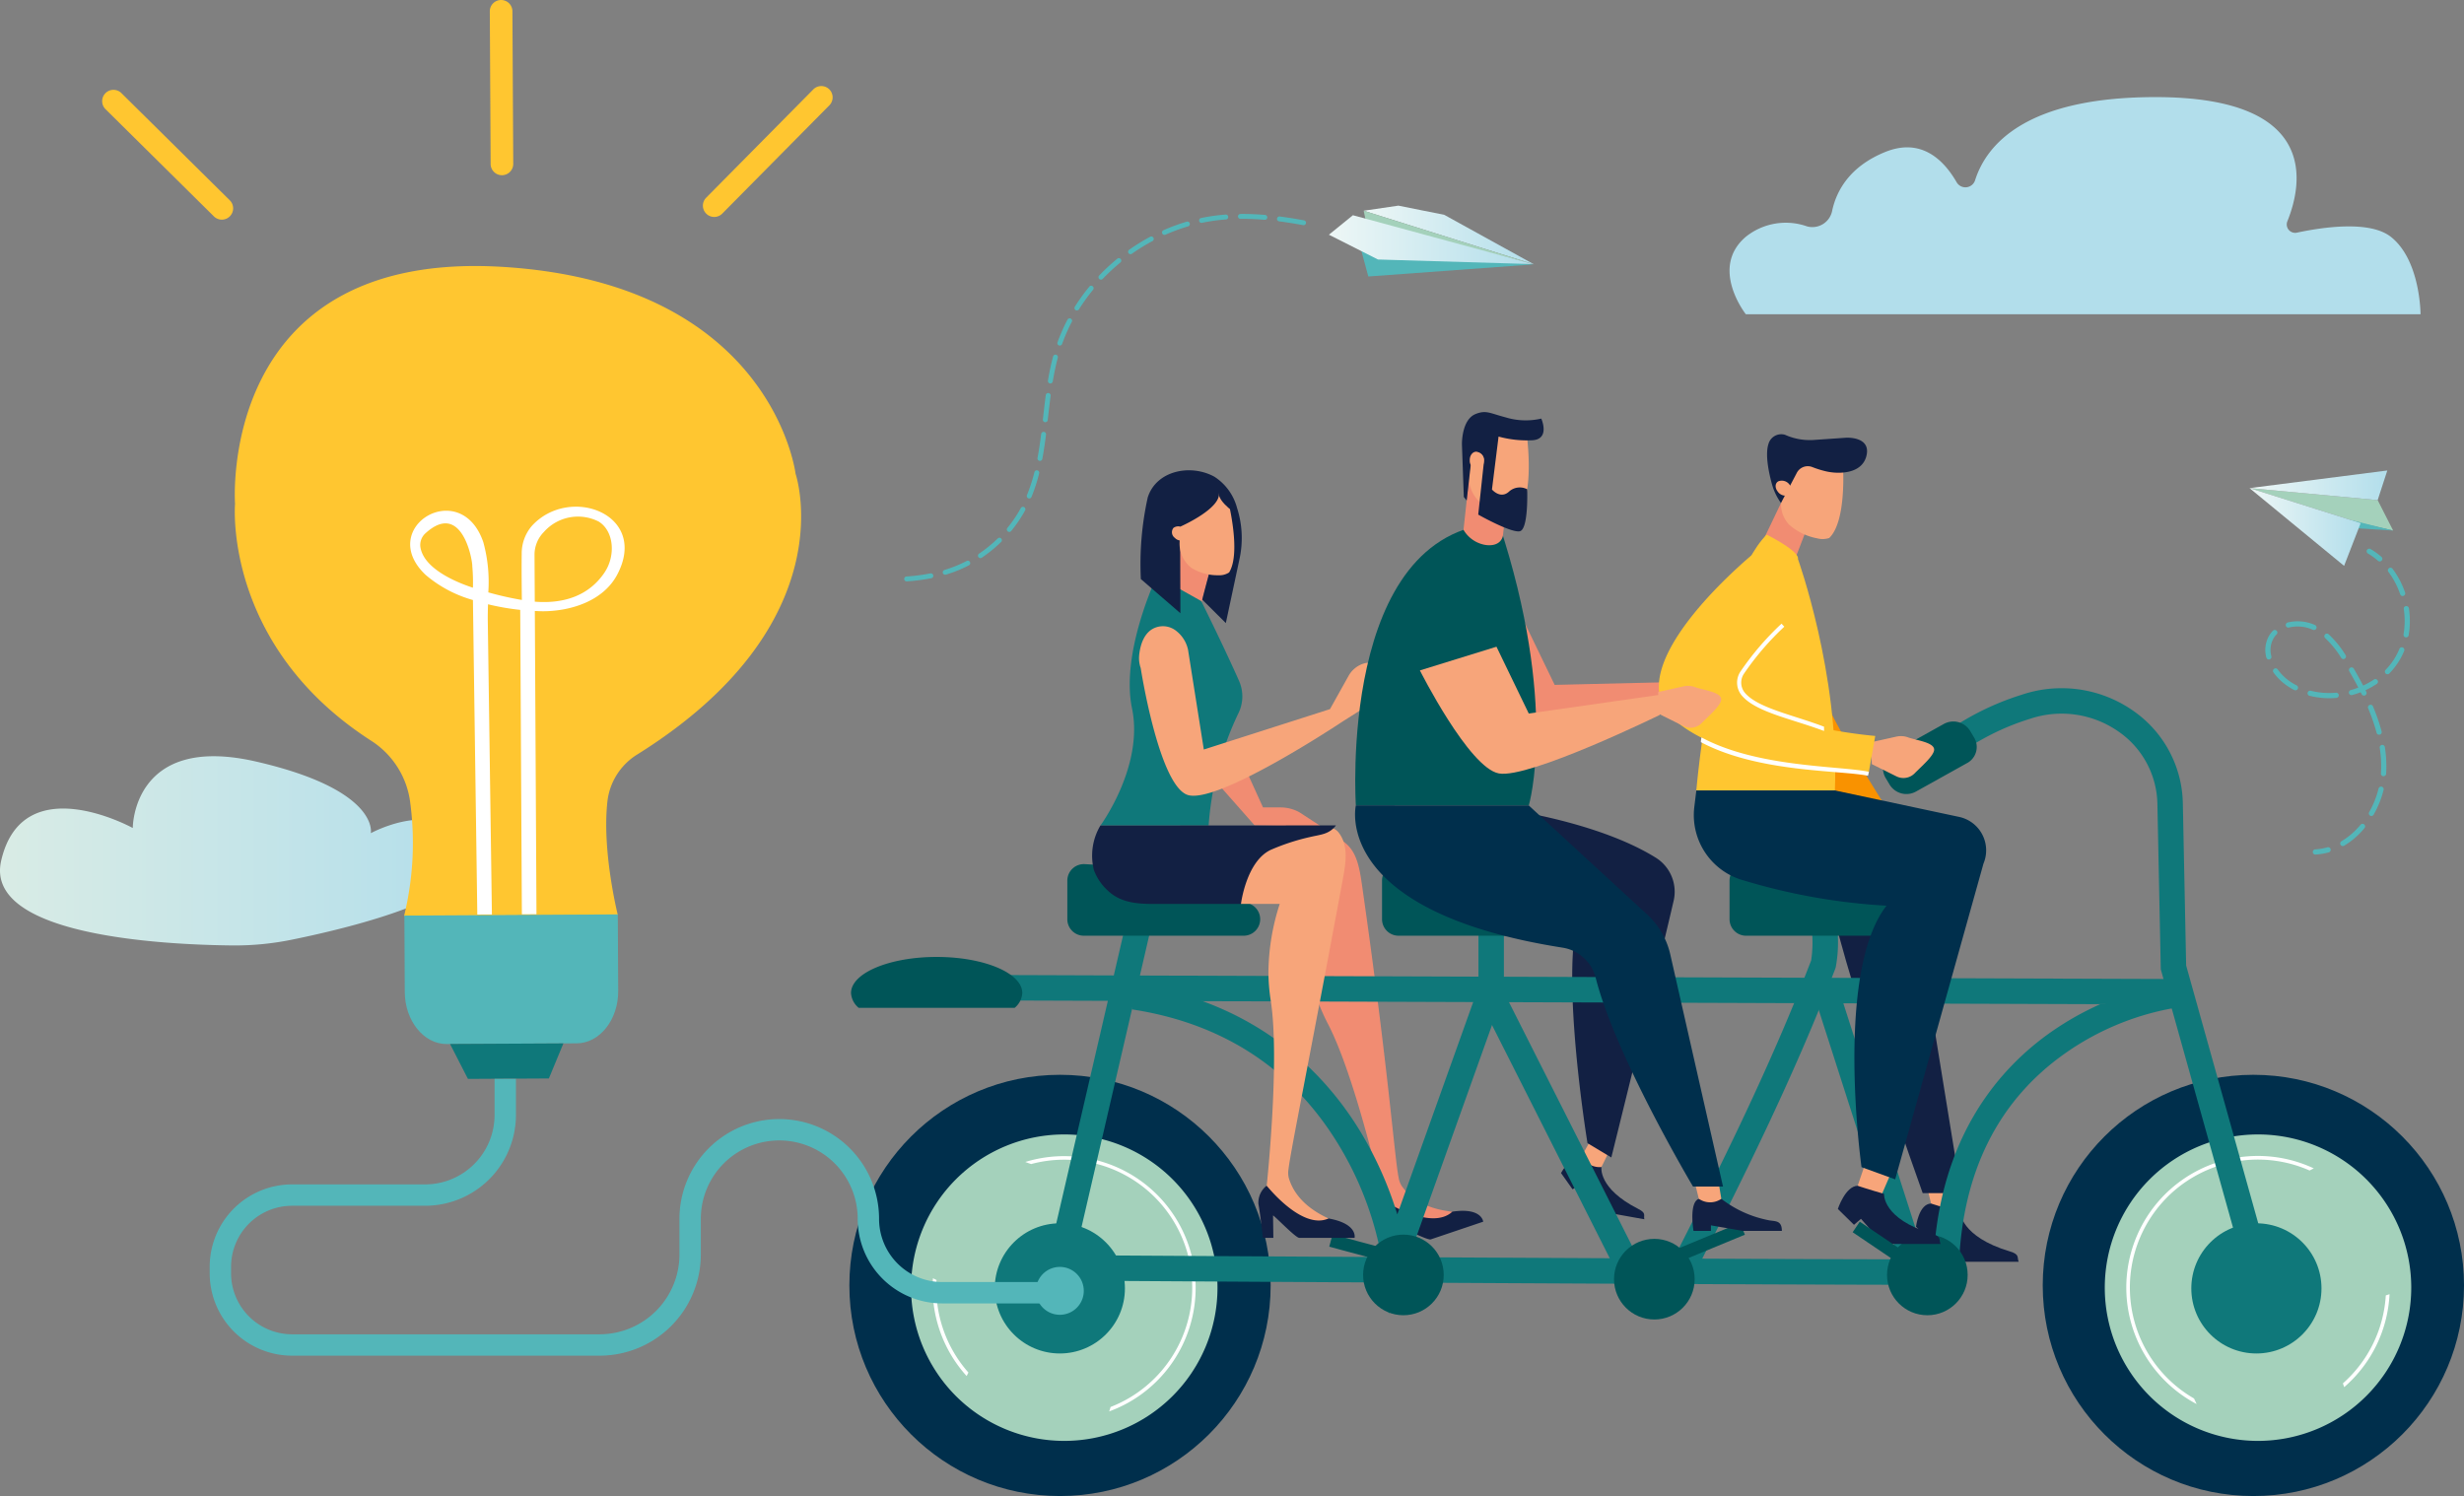 <svg xmlns="http://www.w3.org/2000/svg" xmlns:xlink="http://www.w3.org/1999/xlink" width="345.87" height="210.017" viewBox="0 0 345.87 210.017">
  <rect x="0" y="0" width="345.87" height="210.017" fill="#808080" stroke="none"/>
  <defs>
    <linearGradient id="linear-gradient" y1="0.5" x2="1" y2="0.5" gradientUnits="objectBoundingBox">
      <stop offset="0" stop-color="#daece5"/>
      <stop offset="1" stop-color="#b2deeb"/>
    </linearGradient>
    <linearGradient id="linear-gradient-2" y1="0.5" x2="1" y2="0.5" gradientUnits="objectBoundingBox">
      <stop offset="0" stop-color="#eef7f6"/>
      <stop offset="1" stop-color="#b2deeb"/>
    </linearGradient>
    <linearGradient id="linear-gradient-6" x1="-1.423" y1="0.5" x2="-0.423" y2="0.5" xlink:href="#linear-gradient"/>
  </defs>
  <g id="Grupo_9566" data-name="Grupo 9566" transform="translate(-41.392 -36.12)">
    <path id="Trazado_13144" data-name="Trazado 13144" d="M41.557,229.008c-2.4,10.447,22.233,11.79,32.385,11.9a39.887,39.887,0,0,0,8.374-.8c8.585-1.742,27.377-6.314,24.741-12.531-3.4-8.02-13.615-2.428-13.615-2.428s1.282-6.055-16.1-10.054-17.312,9.327-17.312,9.327S44.576,215.884,41.557,229.008Z" transform="translate(0 -72.065)" fill="url(#linear-gradient)"/>
    <g id="Grupo_9524" data-name="Grupo 9524" transform="translate(357.157 102.168)">
      <g id="Grupo_9518" data-name="Grupo 9518">
        <path id="Trazado_13145" data-name="Trazado 13145" d="M589.474,152.84l2.171,4.27-4.559-1.04-15.6-4.915Z" transform="translate(-571.488 -148.68)" fill="#a4d1bb"/>
        <path id="Trazado_13146" data-name="Trazado 13146" d="M600.069,160.17l-7.745-.481,1.9-.965Z" transform="translate(-579.912 -151.74)" fill="#53b6b9"/>
        <path id="Trazado_13147" data-name="Trazado 13147" d="M589.474,151.16l1.355-4.16-19.341,2.475Z" transform="translate(-571.488 -147)" fill="url(#linear-gradient-2)"/>
        <path id="Trazado_13148" data-name="Trazado 13148" d="M571.488,151.154l15.6,4.915-2.325,6Z" transform="translate(-571.488 -148.68)" fill="url(#linear-gradient-2)"/>
      </g>
      <g id="Grupo_9523" data-name="Grupo 9523" transform="translate(2.219 10.971)">
        <g id="Grupo_9519" data-name="Grupo 9519" transform="translate(14.22)">
          <path id="Trazado_13149" data-name="Trazado 13149" d="M601.093,167.174a.35.35,0,0,0,.11-.086.364.364,0,0,0-.036-.513,10.231,10.231,0,0,0-1.533-1.1.364.364,0,0,0-.369.628,9.473,9.473,0,0,1,1.424,1.026A.364.364,0,0,0,601.093,167.174Z" transform="translate(-599.085 -165.419)" fill="#53b6b9"/>
        </g>
        <g id="Grupo_9521" data-name="Grupo 9521" transform="translate(0 2.681)">
          <g id="Grupo_9520" data-name="Grupo 9520">
            <path id="Trazado_13150" data-name="Trazado 13150" d="M585.772,208.812a.364.364,0,0,1,.129-.5A10.265,10.265,0,0,0,588.573,206a.364.364,0,0,1,.562.465,10.956,10.956,0,0,1-2.863,2.479l-.021.011A.364.364,0,0,1,585.772,208.812Zm4.152-4.085a.363.363,0,0,1-.136-.5,13.043,13.043,0,0,0,1.321-3.317.365.365,0,0,1,.708.175,13.746,13.746,0,0,1-1.4,3.5.364.364,0,0,1-.5.136Zm1.855-5.54a.365.365,0,0,1-.338-.39l.01-.164a16.763,16.763,0,0,0-.179-3.425.364.364,0,0,1,.72-.11,17.578,17.578,0,0,1,.186,3.573l-.011.176a.365.365,0,0,1-.39.338Zm-.506-5.839a.364.364,0,0,1-.445-.259,26.531,26.531,0,0,0-1.183-3.43.368.368,0,0,1,.2-.477.364.364,0,0,1,.477.2,27.249,27.249,0,0,1,1.215,3.525.365.365,0,0,1-.187.418A.385.385,0,0,1,591.273,193.347Zm-2.048-5.512a.365.365,0,0,1-.488-.166c-.045-.092-.091-.184-.136-.275a12.263,12.263,0,0,1-1.178.393.364.364,0,1,1-.195-.7q.528-.147,1.039-.343c-.379-.725-.8-1.478-1.266-2.289a.364.364,0,1,1,.63-.366c.488.84.92,1.62,1.31,2.371a11.124,11.124,0,0,0,1.517-.846.364.364,0,1,1,.405.606,11.875,11.875,0,0,1-1.591.89c.041.08.08.16.119.239a.365.365,0,0,1-.162.485Zm2.878-3.066a.364.364,0,0,1-.007-.515,9.15,9.15,0,0,0,1.933-2.941.364.364,0,0,1,.674.277,9.885,9.885,0,0,1-2.086,3.172.354.354,0,0,1-.1.071A.366.366,0,0,1,592.1,184.769Zm-6.917,3.421a11.392,11.392,0,0,1-3.773-.295.364.364,0,0,1,.179-.706,10.647,10.647,0,0,0,3.532.275.365.365,0,0,1,.2.688A.36.36,0,0,1,585.186,188.19Zm9.726-8.5a.365.365,0,0,1-.3-.422,11.046,11.046,0,0,0,.033-3.548.364.364,0,1,1,.72-.108,11.765,11.765,0,0,1-.036,3.782.364.364,0,0,1-.422.3Zm-15.638,7.4a9.529,9.529,0,0,1-.856-.5,7.793,7.793,0,0,1-2.059-1.968.364.364,0,1,1,.591-.425,7.064,7.064,0,0,0,1.865,1.782,8.886,8.886,0,0,0,.79.457.364.364,0,1,1-.332.649Zm6.592-4.513a13.528,13.528,0,0,0-2.251-2.776.364.364,0,1,1,.488-.541,14.205,14.205,0,0,1,2.375,2.923.364.364,0,0,1-.109.5l-.032.018A.364.364,0,0,1,585.866,182.578Zm8.739-8.707a.365.365,0,0,1-.463-.227,11.652,11.652,0,0,0-.633-1.5,11.159,11.159,0,0,0-1.024-1.645.364.364,0,0,1,.582-.438,11.862,11.862,0,0,1,1.092,1.752,12.408,12.408,0,0,1,.673,1.59.365.365,0,0,1-.179.443A.5.5,0,0,1,594.605,173.872Zm-18.811,8.919a.364.364,0,0,1-.441-.266,4.043,4.043,0,0,1,.3-2.905,3.674,3.674,0,0,1,.622-.856.364.364,0,0,1,.522.508,2.972,2.972,0,0,0-.5.687,3.29,3.29,0,0,0-.237,2.39.364.364,0,0,1-.188.413A.358.358,0,0,1,575.794,182.791Zm6.091-4.161a5.213,5.213,0,0,0-3.355-.316.364.364,0,1,1-.179-.706,5.885,5.885,0,0,1,3.84.361.364.364,0,0,1-.306.662Z" transform="translate(-575.213 -169.92)" fill="#53b6b9"/>
          </g>
        </g>
        <g id="Grupo_9522" data-name="Grupo 9522" transform="translate(6.66 41.915)">
          <path id="Trazado_13151" data-name="Trazado 13151" d="M588.716,236.473a.365.365,0,0,0-.266-.675,7.793,7.793,0,0,1-1.713.289.364.364,0,1,0,.04.727,8.527,8.527,0,0,0,1.873-.314A.416.416,0,0,0,588.716,236.473Z" transform="translate(-586.393 -235.784)" fill="#53b6b9"/>
        </g>
      </g>
    </g>
    <g id="Grupo_9527" data-name="Grupo 9527" transform="translate(168.324 64.988)">
      <g id="Grupo_9525" data-name="Grupo 9525" transform="translate(59.606)">
        <path id="Trazado_13152" data-name="Trazado 13152" d="M386.658,92.831l-12.611-6.96-6.438-1.288-4.865.715Z" transform="translate(-357.86 -84.583)" fill="url(#linear-gradient-2)"/>
        <path id="Trazado_13153" data-name="Trazado 13153" d="M386.658,93.317l-23.615-6.071-.3-1.462" transform="translate(-357.86 -85.069)" fill="#a4d1bb"/>
        <path id="Trazado_13154" data-name="Trazado 13154" d="M362.115,95.041l.03.049.991,3.666,23.208-1.7Z" transform="translate(-357.605 -88.811)" fill="#53b6b9"/>
        <path id="Trazado_13155" data-name="Trazado 13155" d="M354.544,89.578l3.369-2.735,25.276,6.863-21.758-.647Z" transform="translate(-354.544 -85.497)" fill="url(#linear-gradient-2)"/>
      </g>
      <g id="Grupo_9526" data-name="Grupo 9526" transform="translate(0 1.167)">
        <path id="Trazado_13156" data-name="Trazado 13156" d="M264.63,169.284a17.673,17.673,0,0,0,2.272-.986.343.343,0,0,1,.316.609,18.355,18.355,0,0,1-2.36,1.024q-.435.154-.876.285a.342.342,0,0,1-.3-.052.338.338,0,0,1-.124-.177.342.342,0,0,1,.229-.427Q264.211,169.431,264.63,169.284Z" transform="translate(-258.144 -119.582)" fill="#53b6b9"/>
        <path id="Trazado_13157" data-name="Trazado 13157" d="M342.7,87.14c1.071.137,2.186.313,3.407.539a.343.343,0,0,1-.125.675c-1.209-.223-2.312-.4-3.37-.533a.35.35,0,0,1-.161-.065.343.343,0,0,1,.248-.616Z" transform="translate(-289.993 -86.782)" fill="#53b6b9"/>
        <path id="Trazado_13158" data-name="Trazado 13158" d="M333.26,87.161a.343.343,0,0,1,.2-.618c1.1-.01,2.265.036,3.459.136a.343.343,0,0,1-.058.684c-1.173-.1-2.315-.143-3.4-.134A.336.336,0,0,1,333.26,87.161Z" transform="translate(-286.277 -86.542)" fill="#53b6b9"/>
        <path id="Trazado_13159" data-name="Trazado 13159" d="M274.609,162.969a.343.343,0,1,1,.478.491,19.116,19.116,0,0,1-2.707,2.2.342.342,0,0,1-.395-.009.333.333,0,0,1-.081-.085.343.343,0,0,1,.094-.476A18.5,18.5,0,0,0,274.609,162.969Z" transform="translate(-261.502 -117.403)" fill="#53b6b9"/>
        <path id="Trazado_13160" data-name="Trazado 13160" d="M278.773,159.009a.343.343,0,0,1-.048-.482q.291-.356.565-.724a17.687,17.687,0,0,0,1.318-2.061.343.343,0,0,1,.465-.137.346.346,0,0,1,.138.465,18.474,18.474,0,0,1-1.369,2.141q-.283.382-.586.751a.343.343,0,0,1-.469.058Z" transform="translate(-264.252 -114.449)" fill="#53b6b9"/>
        <path id="Trazado_13161" data-name="Trazado 13161" d="M283.562,150.891a.337.337,0,0,1-.073-.041.343.343,0,0,1-.113-.406,23.4,23.4,0,0,0,1.044-3.211.343.343,0,1,1,.665.167,23.922,23.922,0,0,1-1.075,3.305A.343.343,0,0,1,283.562,150.891Z" transform="translate(-266.153 -110.975)" fill="#53b6b9"/>
        <path id="Trazado_13162" data-name="Trazado 13162" d="M297.2,104.02q-.429.524-.831,1.066c-.4.546-.79,1.112-1.148,1.681a.343.343,0,0,1-.473.108l-.023-.015a.343.343,0,0,1-.085-.457c.366-.584.762-1.165,1.177-1.724q.412-.557.852-1.093a.327.327,0,0,1,.483-.048A.343.343,0,0,1,297.2,104.02Z" transform="translate(-270.699 -93.379)" fill="#53b6b9"/>
        <path id="Trazado_13163" data-name="Trazado 13163" d="M292.583,111.634a25.17,25.17,0,0,0-1.36,3.1.342.342,0,0,1-.439.207.326.326,0,0,1-.088-.047.342.342,0,0,1-.119-.391,25.6,25.6,0,0,1,1.4-3.182.343.343,0,1,1,.608.318Z" transform="translate(-269.067 -96.484)" fill="#53b6b9"/>
        <path id="Trazado_13164" data-name="Trazado 13164" d="M303.323,97.572a27.925,27.925,0,0,0-2.484,2.3.344.344,0,0,1-.452.039l-.033-.028a.343.343,0,0,1-.011-.485,28.67,28.67,0,0,1,2.544-2.361.343.343,0,0,1,.436.53Z" transform="translate(-272.985 -90.755)" fill="#53b6b9"/>
        <path id="Trazado_13165" data-name="Trazado 13165" d="M315.7,90.181a.343.343,0,0,1-.278-.628,27.255,27.255,0,0,1,3.259-1.2.343.343,0,0,1,.2.658A26.439,26.439,0,0,0,315.7,90.181Z" transform="translate(-279.039 -87.269)" fill="#53b6b9"/>
        <path id="Trazado_13166" data-name="Trazado 13166" d="M287.443,132.84a.339.339,0,0,1-.166-.066.343.343,0,0,1-.136-.315l.049-.432c.113-.994.227-1.99.359-2.981a.343.343,0,1,1,.68.09c-.131.988-.244,1.979-.357,2.969l-.049.431A.343.343,0,0,1,287.443,132.84Z" transform="translate(-267.685 -103.607)" fill="#53b6b9"/>
        <path id="Trazado_13167" data-name="Trazado 13167" d="M307.758,94.27a.342.342,0,0,1-.4,0,.352.352,0,0,1-.076-.078.343.343,0,0,1,.083-.478,28.554,28.554,0,0,1,2.953-1.824.343.343,0,0,1,.324.605A27.77,27.77,0,0,0,307.758,94.27Z" transform="translate(-275.803 -88.686)" fill="#53b6b9"/>
        <path id="Trazado_13168" data-name="Trazado 13168" d="M286.767,137.9a.342.342,0,0,1,.3.384c-.169,1.336-.334,2.42-.52,3.413a.344.344,0,0,1-.4.273.348.348,0,0,1-.141-.061.343.343,0,0,1-.133-.339c.183-.978.347-2.049.515-3.372A.342.342,0,0,1,286.767,137.9Z" transform="translate(-267.169 -107.308)" fill="#53b6b9"/>
        <path id="Trazado_13169" data-name="Trazado 13169" d="M258.157,171.25a.343.343,0,0,1,.132.673,27.8,27.8,0,0,1-3.441.444.343.343,0,1,1-.048-.684A27.426,27.426,0,0,0,258.157,171.25Z" transform="translate(-254.481 -120.789)" fill="#53b6b9"/>
        <path id="Trazado_13170" data-name="Trazado 13170" d="M289.476,119.712a.344.344,0,0,1,.242.421c-.27,1.009-.5,2.1-.707,3.321a.343.343,0,1,1-.677-.113c.208-1.248.445-2.355.722-3.386A.343.343,0,0,1,289.476,119.712Z" transform="translate(-268.166 -99.948)" fill="#53b6b9"/>
        <path id="Trazado_13171" data-name="Trazado 13171" d="M326.48,86.805q.6-.071,1.2-.117a.343.343,0,1,1,.052.684q-.588.044-1.173.114c-.725.086-1.458.207-2.177.359a.343.343,0,1,1-.142-.671C324.982,87.018,325.735,86.894,326.48,86.805Z" transform="translate(-282.577 -86.601)" fill="#53b6b9"/>
      </g>
    </g>
    <g id="Grupo_9534" data-name="Grupo 9534" transform="translate(55.714 36.12)">
      <g id="Grupo_9533" data-name="Grupo 9533">
        <g id="Grupo_9529" data-name="Grupo 9529" transform="translate(18.636 37.345)">
          <path id="Trazado_13172" data-name="Trazado 13172" d="M120.481,190.067l30-.163s-2.286-9.125-1.43-16.132a8.935,8.935,0,0,1,4.192-6.405c29.4-18.385,22.195-39.385,22.195-39.385s-3.2-26.662-40.994-29.041C94.151,96.406,96.755,132.2,96.755,132.2S95.025,152.128,116,165.543a12.081,12.081,0,0,1,5.358,8.69A43.143,43.143,0,0,1,120.481,190.067Z" transform="translate(-96.721 -98.813)" fill="#ffc630"/>
          <path id="Trazado_13173" data-name="Trazado 13173" d="M166.639,251.613l.058,10.747c.022,4.027-2.591,7.336-5.805,7.354l-18.269.1c-3.215.018-5.863-3.263-5.885-7.289l-.058-10.747Z" transform="translate(-112.877 -160.594)" fill="#53b6b9"/>
          <path id="Trazado_13174" data-name="Trazado 13174" d="M163.356,282.017l-2.039,4.921L149.956,287l-2.511-4.9Z" transform="translate(-117.23 -172.887)" fill="#0f787a"/>
          <g id="Grupo_9528" data-name="Grupo 9528" transform="translate(24.611 33.786)">
            <path id="Trazado_13175" data-name="Trazado 13175" d="M167.1,165.083c4.516-8.519-6.725-12.671-12-6.826a5.93,5.93,0,0,0-1.4,3.915c-.036,2.522.021,6.453.021,6.453a44.92,44.92,0,0,1-4.71-1.064,21.075,21.075,0,0,0-.7-7.046c-3.176-9.295-15.1-2.034-8.1,4.587a17.53,17.53,0,0,0,6.642,3.532q.307,22.076.615,44.152l2.049-.011q-.189-13.568-.378-27.137-.1-7.041-.2-14.082c-.01-.737.008-1.521.03-2.324a34.822,34.822,0,0,0,4.522.787l.232,42.734,2.05-.011-.231-42.57c.414.017.84.042,1.225.039C160.659,170.178,165.151,168.751,167.1,165.083Zm-20.243,1.826c-2.894-.945-6.991-2.879-7.386-5.76a2.214,2.214,0,0,1,.736-1.9c5.051-4.571,6.579,3.622,6.557,4.648A25.237,25.237,0,0,1,146.852,166.909Zm18.489-2.165c-2.305,3.444-5.992,4.43-9.812,4.121l-.035-6.544a4.53,4.53,0,0,1,1.32-3.246,6.391,6.391,0,0,1,7.691-1.453C166.652,158.947,166.908,162.4,165.342,164.744Z" transform="translate(-138.037 -155.532)" fill="#fff"/>
          </g>
        </g>
        <g id="Grupo_9530" data-name="Grupo 9530" transform="translate(0 12.594)">
          <path id="Trazado_13176" data-name="Trazado 13176" d="M83.38,75.031a1.585,1.585,0,0,0-.012-2.244L68.138,57.721a1.587,1.587,0,0,0-2.232,2.256l15.23,15.066A1.586,1.586,0,0,0,83.38,75.031Z" transform="translate(-65.435 -57.262)" fill="#ffc630"/>
        </g>
        <g id="Grupo_9531" data-name="Grupo 9531" transform="translate(84.342 12.055)">
          <path id="Trazado_13177" data-name="Trazado 13177" d="M207.5,74.3a1.586,1.586,0,0,1-.013-2.245l15.066-15.23a1.587,1.587,0,0,1,2.256,2.231L209.742,74.29A1.586,1.586,0,0,1,207.5,74.3Z" transform="translate(-207.026 -56.357)" fill="#ffc630"/>
        </g>
        <g id="Grupo_9532" data-name="Grupo 9532" transform="translate(54.432)">
          <path id="Trazado_13178" data-name="Trazado 13178" d="M158.525,60.716a1.586,1.586,0,0,0,1.579-1.6L159.988,37.7a1.587,1.587,0,1,0-3.174.017l.116,21.423A1.586,1.586,0,0,0,158.525,60.716Z" transform="translate(-156.814 -36.12)" fill="#ffc630"/>
        </g>
      </g>
    </g>
    <g id="Grupo_9535" data-name="Grupo 9535" transform="translate(260.513 195.908)">
      <path id="Trazado_13179" data-name="Trazado 13179" d="M414.92,310.1s-.527,3,5.178,5.89c1.17.593.7.886.841,1.447L414,316.192l-2.168-3.543-.975.574-1.613-2.277s1.416-2.62,2.912-2.377Z" transform="translate(-409.245 -306.06)" fill="#122043"/>
      <path id="Trazado_13180" data-name="Trazado 13180" d="M418.557,305.021l-1.66,3.389h0a2.764,2.764,0,0,1-2.665-1.364l-.1-.169,1.391-2.509Z" transform="translate(-411.222 -304.368)" fill="#f7a57a"/>
    </g>
    <path id="Trazado_13181" data-name="Trazado 13181" d="M396.426,226.891s12.828,1.727,20.919,6.757a5.629,5.629,0,0,1,2.525,6.056c-3.257,13.974-8.747,36.038-8.747,36.038l-3.347-2.011s-4.951-30.159.19-34.6S396.426,226.891,396.426,226.891Z" transform="translate(-143.549 -77.134)" fill="#122043"/>
    <g id="Grupo_9536" data-name="Grupo 9536" transform="translate(312.024 203.319)">
      <path id="Trazado_13182" data-name="Trazado 13182" d="M499.579,316.809l.547,3.268h0a3.146,3.146,0,0,1-3.408.114l-.191-.114-.808-3.268Z" transform="translate(-495.72 -316.809)" fill="#f7a57a"/>
    </g>
    <path id="Trazado_13183" data-name="Trazado 13183" d="M499.082,320.925s.015,3.473,6.992,5.558c1.431.428.966.851,1.234,1.453H499.28l-3.144-3.534-.978.84-2.267-2.227s.394-3.223,2.119-3.251C496.436,320.249,499.082,320.925,499.082,320.925Z" transform="translate(-182.553 -114.685)" fill="#122043"/>
    <path id="Trazado_13184" data-name="Trazado 13184" d="M484.709,248.629l6.068,37.413h-5.394S473.269,252.381,472,242.484c0-5.606,12.246,0,12.246,0Z" transform="translate(-174.104 -82.431)" fill="#122043"/>
    <g id="Grupo_9537" data-name="Grupo 9537" transform="translate(222.225 153.777)">
      <path id="Trazado_13185" data-name="Trazado 13185" d="M369.912,324.794a6.573,6.573,0,0,0-1.556-.755,18.184,18.184,0,0,1-1.66-2.247,3.022,3.022,0,0,1,.288-2.791s4.771,2.473,9.308,1.657S381.015,322,381.015,322l-7.358,2.483c-.5.17-4.547-1.978-4.485-1.782Z" transform="translate(-353.651 -268.153)" fill="#122043"/>
      <path id="Trazado_13186" data-name="Trazado 13186" d="M344.968,248.207l2.844-2.3a27.009,27.009,0,0,0,1.154,10.185,27.571,27.571,0,0,0,1.555,3.59c3.931,7.523,7.781,24.806,7.781,24.806s6.694,4.384,9.7,1.592c-4.538-.466-6.383-2.573-7.12-3.628a3.079,3.079,0,0,1-.423-1.169c-.568-2.714-1.41-15.043-5.154-41.145-.353-2.461-.761-4.795-2.657-6.056C347.5,230.661,344.968,248.207,344.968,248.207Z" transform="translate(-344.968 -233.639)" fill="#f18c72"/>
    </g>
    <g id="Grupo_9538" data-name="Grupo 9538" transform="translate(275.164 161.954)">
      <path id="Trazado_13187" data-name="Trazado 13187" d="M437.024,302.117l-3.183-1.626c7.414-14.51,14.557-28.8,20.458-44.127a16.632,16.632,0,0,0,.055-4.611c-.02-.269-.041-.54-.058-.812-1.987.005-4.184.031-6.145.141l-.2-3.568c2.648-.149,5.648-.149,8.059-.149H457.8v1.787c0,.706.059,1.5.122,2.334a18.793,18.793,0,0,1-.176,5.843l-.066.208C451.706,273.065,444.5,287.485,437.024,302.117Z" transform="translate(-433.841 -247.366)" fill="#0f787a"/>
    </g>
    <g id="Grupo_9539" data-name="Grupo 9539" transform="translate(200.259 166.287)">
      <path id="Trazado_13188" data-name="Trazado 13188" d="M344.17,308.924l-.935-7.434a46.643,46.643,0,0,0-5.916-15.987c-6.461-10.849-16.294-17.354-29.227-19.333l.541-3.533c17.552,2.687,27,12.99,31.831,21.162a51.838,51.838,0,0,1,4.9,11.153l11.389-31.87V254.64h3.574V263.7Z" transform="translate(-308.092 -254.64)" fill="#0f787a"/>
    </g>
    <circle id="Elipse_505" data-name="Elipse 505" cx="29.567" cy="29.567" r="29.567" transform="translate(160.617 187.003)" fill="#002f4c"/>
    <circle id="Elipse_506" data-name="Elipse 506" cx="29.567" cy="29.567" r="29.567" transform="translate(328.129 187.003)" fill="#002f4c"/>
    <g id="Grupo_9542" data-name="Grupo 9542" transform="translate(169.28 195.386)">
      <g id="Grupo_9540" data-name="Grupo 9540">
        <path id="Trazado_13189" data-name="Trazado 13189" d="M262.376,309.781a21.51,21.51,0,1,1,0,30.419A21.534,21.534,0,0,1,262.376,309.781Z" transform="translate(-256.086 -303.491)" fill="#a4d1bb"/>
      </g>
      <g id="Grupo_9541" data-name="Grupo 9541" transform="translate(3.025 3.027)">
        <path id="Trazado_13190" data-name="Trazado 13190" d="M261.212,337.364a18.453,18.453,0,0,0,4.725,13.728l.251-.49a17.94,17.94,0,0,1-4.476-12.991C261.546,337.528,261.378,337.448,261.212,337.364Z" transform="translate(-261.165 -320.214)" fill="#fff"/>
        <path id="Trazado_13191" data-name="Trazado 13191" d="M283.821,309.694a17.965,17.965,0,0,1,11.151,34.1c-.057.211-.127.418-.2.624A18.478,18.478,0,0,0,283,309.4C283.272,309.5,283.542,309.6,283.821,309.694Z" transform="translate(-269.994 -308.573)" fill="#fff"/>
      </g>
    </g>
    <g id="Grupo_9543" data-name="Grupo 9543" transform="translate(169.415 165.884)">
      <path id="Trazado_13192" data-name="Trazado 13192" d="M403.184,304.567h-1.751c-30.213,0-123.564-.59-124.5-.6l-2.234-.014,9.1-39.254-27.48-.093.013-3.574,28.3.1,1.662-7.17,3.481.807-1.477,6.376,145.772.493.767,3.9-1.872.259a38.04,38.04,0,0,0-14.716,6.214c-9.684,6.789-14.736,17.153-15.016,30.8Zm-124-4.155c14.152.088,91.47.562,120.522.581.884-17.466,9.448-27.022,16.607-32a41.9,41.9,0,0,1,6.78-3.82l-135.637-.459Z" transform="translate(-256.312 -253.963)" fill="#0f787a"/>
    </g>
    <g id="Grupo_9544" data-name="Grupo 9544" transform="translate(336.838 195.376)">
      <path id="Trazado_13193" data-name="Trazado 13193" d="M558.888,346.494a21.51,21.51,0,1,1,21.51-21.51A21.535,21.535,0,0,1,558.888,346.494Z" transform="translate(-537.378 -303.474)" fill="#a4d1bb"/>
    </g>
    <g id="Grupo_9545" data-name="Grupo 9545" transform="translate(339.864 198.401)">
      <path id="Trazado_13194" data-name="Trazado 13194" d="M593.671,354.171a18.454,18.454,0,0,0,6.365-13.049l-.524.169a17.938,17.938,0,0,1-6.022,12.351C593.55,353.819,593.612,353.994,593.671,354.171Z" transform="translate(-563.091 -321.721)" fill="#fff"/>
      <path id="Trazado_13195" data-name="Trazado 13195" d="M551.958,342.593a17.965,17.965,0,0,1,16.228-32c.189-.109.386-.206.586-.3a18.478,18.478,0,0,0-16.446,33.084C552.206,343.122,552.086,342.86,551.958,342.593Z" transform="translate(-542.457 -308.553)" fill="#fff"/>
    </g>
    <g id="Grupo_9546" data-name="Grupo 9546" transform="translate(313.029 132.733)">
      <path id="Trazado_13196" data-name="Trazado 13196" d="M542.265,284.931l-13.187-47.163-.475-23.253a12.628,12.628,0,0,0-5.483-10.135,13.932,13.932,0,0,0-12.425-1.762,34.6,34.6,0,0,0-11.01,5.736l-2.278-2.754a38.11,38.11,0,0,1,12.145-6.369,17.522,17.522,0,0,1,15.622,2.225,16.163,16.163,0,0,1,7,12.986l.466,22.8,13.065,46.727Z" transform="translate(-497.408 -198.312)" fill="#0f787a"/>
    </g>
    <path id="Trazado_13197" data-name="Trazado 13197" d="M295.22,249.817h22.439a2.318,2.318,0,0,0,1.159-4.324c-7.437-4.422-18.589-5.474-23.474-5.724a2.318,2.318,0,0,0-2.44,2.314V247.5A2.316,2.316,0,0,0,295.22,249.817Z" transform="translate(-101.692 -82.339)" fill="#005558"/>
    <path id="Trazado_13198" data-name="Trazado 13198" d="M369.383,249.817h22.439a2.318,2.318,0,0,0,1.159-4.324c-7.437-4.422-18.589-5.474-23.475-5.724a2.318,2.318,0,0,0-2.44,2.314V247.5A2.316,2.316,0,0,0,369.383,249.817Z" transform="translate(-131.678 -82.339)" fill="#005558"/>
    <g id="Grupo_9547" data-name="Grupo 9547" transform="translate(249.711 176.204)">
      <rect id="Rectángulo_1973" data-name="Rectángulo 1973" width="3.574" height="45.894" transform="translate(0 1.611) rotate(-26.788)" fill="#0f787a"/>
    </g>
    <g id="Grupo_9548" data-name="Grupo 9548" transform="translate(296.001 174.671)">
      <rect id="Rectángulo_1974" data-name="Rectángulo 1974" width="3.574" height="44.284" transform="translate(0 1.092) rotate(-17.797)" fill="#0f787a"/>
    </g>
    <path id="Trazado_13199" data-name="Trazado 13199" d="M243.012,268.789H264.9a2.9,2.9,0,0,0,1.075-2.084c0-2.8-5.381-5.063-12.02-5.063s-12.02,2.267-12.02,5.063A2.9,2.9,0,0,0,243.012,268.789Z" transform="translate(-81.085 -91.184)" fill="#005558"/>
    <circle id="Elipse_507" data-name="Elipse 507" cx="9.136" cy="9.136" r="9.136" transform="translate(181.024 207.851)" fill="#0f787a"/>
    <circle id="Elipse_508" data-name="Elipse 508" cx="9.136" cy="9.136" r="9.136" transform="translate(348.985 207.851)" fill="#0f787a"/>
    <path id="Trazado_13200" data-name="Trazado 13200" d="M485.478,214.069l.579.968a2.765,2.765,0,0,0,3.691.954l7.18-4a2.565,2.565,0,0,0,.989-3.562l-.579-.967a2.764,2.764,0,0,0-3.691-.954l-7.18,4A2.565,2.565,0,0,0,485.478,214.069Z" transform="translate(-179.41 -68.752)" fill="#005558"/>
    <circle id="Elipse_509" data-name="Elipse 509" cx="5.659" cy="5.659" r="5.659" transform="translate(232.729 209.439)" fill="#005558"/>
    <circle id="Elipse_510" data-name="Elipse 510" cx="5.659" cy="5.659" r="5.659" transform="translate(267.952 210.035)" fill="#005558"/>
    <circle id="Elipse_511" data-name="Elipse 511" cx="5.659" cy="5.659" r="5.659" transform="translate(306.274 209.439)" fill="#005558"/>
    <g id="Grupo_9549" data-name="Grupo 9549" transform="translate(227.978 209.409)">
      <rect id="Rectángulo_1975" data-name="Rectángulo 1975" width="1.787" height="12.914" transform="translate(0 1.725) rotate(-74.952)" fill="#005558"/>
    </g>
    <g id="Grupo_9550" data-name="Grupo 9550" transform="translate(276.956 207.797)">
      <rect id="Rectángulo_1976" data-name="Rectángulo 1976" width="9.394" height="1.787" transform="translate(0 3.591) rotate(-22.472)" fill="#005558"/>
    </g>
    <path id="Trazado_13201" data-name="Trazado 13201" d="M451.273,249.817h22.439a2.319,2.319,0,0,0,1.159-4.324c-7.437-4.422-18.589-5.474-23.475-5.724a2.318,2.318,0,0,0-2.44,2.314V247.5A2.316,2.316,0,0,0,451.273,249.817Z" transform="translate(-164.788 -82.339)" fill="#005558"/>
    <g id="Grupo_9553" data-name="Grupo 9553" transform="translate(194.647 102.139)">
      <path id="Trazado_13202" data-name="Trazado 13202" d="M322.486,168.456l-1.405,5.326-4.15-2.663,1.44-7.17Z" transform="translate(-306.054 -153.824)" fill="#f18c72"/>
      <path id="Trazado_13203" data-name="Trazado 13203" d="M314.847,175.394s3.07,6.158,5.311,11.21a5.359,5.359,0,0,1-.1,4.569,43.684,43.684,0,0,0-4.17,15.74H300.7s6.122-8.324,4.435-16.451c-1.634-7.869,3.493-18.558,3.493-18.558Z" transform="translate(-299.49 -157.04)" fill="#0f787a"/>
      <path id="Trazado_13204" data-name="Trazado 13204" d="M320.511,150.328c-3.2.435-4.8,4.541-4.8,4.541l.036,12.151-5.553-4.8a43.277,43.277,0,0,1,.967-11.455c1.188-3.761,5.982-4.752,9.347-2.917a7.479,7.479,0,0,1,3.187,4.383,13.839,13.839,0,0,1,.329,7.254l-1.9,8.917-3.311-3.294s.332-1.332.929-3.522C320.961,157.108,322.661,150.036,320.511,150.328Z" transform="translate(-303.309 -146.951)" fill="#122043"/>
      <path id="Trazado_13205" data-name="Trazado 13205" d="M317.765,160.379a1.132,1.132,0,0,1,1.5.147.975.975,0,0,1,.2,1.405,1.133,1.133,0,0,1-1.5-.147A.975.975,0,0,1,317.765,160.379Z" transform="translate(-306.302 -152.29)" fill="#f7a57a"/>
      <g id="Grupo_9551" data-name="Grupo 9551" transform="translate(12.313 2.494)">
        <path id="Trazado_13206" data-name="Trazado 13206" d="M324.8,163.379a2.5,2.5,0,0,0,1.5-.389c1.789-2.85-.249-10.535-.249-10.535l-2.859-1.319-3.632,2.483-.207,5.149a4.327,4.327,0,0,0,1.622,3.552h0A6.941,6.941,0,0,0,324.8,163.379Z" transform="translate(-319.342 -151.137)" fill="#f7a57a"/>
      </g>
      <path id="Trazado_13207" data-name="Trazado 13207" d="M331.653,217.3l2.461,5.423h2.467a5.461,5.461,0,0,1,2.653.687l3.1,2.022-9.391-.183-6.05-6.86Z" transform="translate(-310.081 -175.394)" fill="#f18c72"/>
      <path id="Trazado_13208" data-name="Trazado 13208" d="M323.86,151.013c.684,2.3-5.4,4.961-5.4,4.961l-1.528-2.866,2.793-3.425,3.532.564A2.029,2.029,0,0,1,323.86,151.013Z" transform="translate(-306.054 -148.055)" fill="#122043"/>
      <path id="Trazado_13209" data-name="Trazado 13209" d="M328.619,152.4c.127.906,1.54,2.005,1.54,2.005l.133-1.083-.322-.761-.725-.4S328.492,151.5,328.619,152.4Z" transform="translate(-310.774 -148.963)" fill="#122043"/>
      <path id="Trazado_13210" data-name="Trazado 13210" d="M316.68,187.006a4.53,4.53,0,0,0-1.586-2.591,2.979,2.979,0,0,0-2.88-.564c-1.764.586-2.259,2.613-2.393,3.889a4.232,4.232,0,0,0,.213,1.825s2.482,16.047,6.439,17.763,21.939-10.275,21.939-10.275l2.709-1.716c.952-.6,2.2-1.412,2.392-2.519s-.665-2.1-.948-2.99c-.3-.944-.41-1.168-1.345-.853a3.669,3.669,0,0,0-2.015,1.705l-2.6,4.656-17.711,5.67Z" transform="translate(-303.17 -161.807)" fill="#f7a57a"/>
      <path id="Trazado_13211" data-name="Trazado 13211" d="M326.2,229.132" transform="translate(-309.802 -180.179)" fill="#f7a57a"/>
      <g id="Grupo_9552" data-name="Grupo 9552" transform="translate(17.879 50.016)">
        <path id="Trazado_13212" data-name="Trazado 13212" d="M339.077,315.539a3.023,3.023,0,0,0-1.166,2.552c.262,1.43.632,4.779.632,4.779h1.468l-.045-3.124c0-.2,3.147,3.124,3.679,3.124h7.765s.516-2.107-4.044-2.784S339.077,315.539,339.077,315.539Z" transform="translate(-332.403 -265.132)" fill="#122043"/>
        <path id="Trazado_13213" data-name="Trazado 13213" d="M331.747,241.772h5.44a31.977,31.977,0,0,0-1.591,9.661,27.617,27.617,0,0,0,.325,3.9c1.318,8.385-.562,25.991-.562,25.991s4.94,6.294,8.677,4.61c-4.151-1.894-5.225-4.479-5.586-5.714a3.084,3.084,0,0,1-.027-1.243c.329-2.753,2.812-14.7,7.613-40.633.452-2.444.813-4.786-.58-6.587-2.111-2.731-11.023,1.889-15.628,3.989C326.41,237.3,331.747,241.772,331.747,241.772Z" transform="translate(-328.685 -230.917)" fill="#f7a57a"/>
      </g>
      <path id="Trazado_13214" data-name="Trazado 13214" d="M299.878,230.663a8.289,8.289,0,0,0-.921,6.213,7.257,7.257,0,0,0,1.993,2.945c1.632,1.558,3.829,1.841,6.085,1.841h12.576s.727-5.96,4.176-7.585a30.586,30.586,0,0,1,5.5-1.8c1.576-.371,2.663-.36,3.661-1.635Z" transform="translate(-298.671 -180.79)" fill="#122043"/>
    </g>
    <g id="Grupo_9556" data-name="Grupo 9556" transform="translate(231.6 93.971)">
      <path id="Trazado_13215" data-name="Trazado 13215" d="M382.087,185.1s6.884,13.68,11.083,14.461,23.312-6.133,23.312-6.133V190.7l-19.112.457-4.535-9.381Z" transform="translate(-369.351 -152.863)" fill="#f18c72"/>
      <path id="Trazado_13216" data-name="Trazado 13216" d="M380.908,159.384c-22.641,1.146-20.073,39.646-20.073,39.646h24.273S389.34,184.959,380.908,159.384Z" transform="translate(-360.723 -143.81)" fill="#005558"/>
      <g id="Grupo_9554" data-name="Grupo 9554" transform="translate(15.002)">
        <path id="Trazado_13217" data-name="Trazado 13217" d="M387.032,149.015l-.769,7.13a4.392,4.392,0,0,0,3.19,2.137c2.177.235,2.346-1.335,2.346-1.335l.5-4.644-3.131-1.187Z" transform="translate(-386.042 -139.617)" fill="#f18c72"/>
        <path id="Trazado_13218" data-name="Trazado 13218" d="M392.947,148.981a2.717,2.717,0,0,0,1.661-.246c2.265-2.872.959-11.413.959-11.413l-7.15.5-.824,5.54a4.7,4.7,0,0,0,1.339,4.027h0A7.539,7.539,0,0,0,392.947,148.981Z" transform="translate(-386.559 -134.89)" fill="#f7a57a"/>
        <path id="Trazado_13219" data-name="Trazado 13219" d="M391.034,136.674a15.09,15.09,0,0,0,4.778.516c2.5-.172,1.221-3.04,1.221-3.04a9.69,9.69,0,0,1-5.073-.192c-2.14-.556-2.679-1.041-4.152-.448-2,.805-1.915,4.279-1.915,4.279l.264,7.357.4.511s.552-4.766.71-6.233c.481-.623.926-.575,1.25-.372a1.1,1.1,0,0,1,.474,1.058l-.811,7.52s4.566,2.581,5.826,2.339,1.045-5.9,1.045-5.9a2.25,2.25,0,0,0-2.56.341c-1.209,1.091-2.383-.306-2.383-.306Z" transform="translate(-385.892 -133.239)" fill="#122043"/>
        <path id="Trazado_13220" data-name="Trazado 13220" d="M388.674,142.571a1.23,1.23,0,0,1,1.03,1.275c.026.691-.393,1.24-.936,1.227a1.23,1.23,0,0,1-1.03-1.275C387.712,143.106,388.131,142.557,388.674,142.571Z" transform="translate(-386.638 -137.012)" fill="#f7a57a"/>
      </g>
      <path id="Trazado_13221" data-name="Trazado 13221" d="M439.278,196.755l3.419.547,3.208,3.475s-1.564.758-3.909-1.67c-4.63-.328-3.373-1.16-3.373-1.16Z" transform="translate(-392.147 -158.92)" fill="#f18c72"/>
      <g id="Grupo_9555" data-name="Grupo 9555" transform="translate(47.347 107.574)">
        <path id="Trazado_13222" data-name="Trazado 13222" d="M444.259,318.648a15.694,15.694,0,0,0,6.446,2.964c.986.251,2.05-.085,2.05,1.543h-5.437l-4.522-.782v.782h-2.442s-.68-3.994.746-4.506Z" transform="translate(-440.191 -315.779)" fill="#122043"/>
        <path id="Trazado_13223" data-name="Trazado 13223" d="M443.914,313.831l.48,2.869h0a2.762,2.762,0,0,1-2.992.1l-.167-.1-.709-2.869Z" transform="translate(-440.326 -313.831)" fill="#f7a57a"/>
      </g>
      <path id="Trazado_13224" data-name="Trazado 13224" d="M360.819,225.94s-3.532,14.859,29.039,19.967a5.709,5.709,0,0,1,4.638,4.263c2.794,11.034,13.653,29.273,13.653,29.273h4.209l-7.4-32.579a10.922,10.922,0,0,0-3.252-5.62l-16.612-15.3Z" transform="translate(-360.707 -170.72)" fill="#002f4c"/>
    </g>
    <g id="Grupo_9563" data-name="Grupo 9563" transform="translate(274.241 97.041)">
      <g id="Grupo_9557" data-name="Grupo 9557" transform="translate(29.789 42.417)">
        <path id="Trazado_13225" data-name="Trazado 13225" d="M482.3,210.461l3.534-.786a2.968,2.968,0,0,1,1.687.111c1.027.385,3.6.671,3.636,1.689.03.855-1.9,2.48-2.718,3.33a2.211,2.211,0,0,1-2.583.444l-3.448-1.716Z" transform="translate(-482.3 -209.601)" fill="#f7a57a"/>
      </g>
      <path id="Trazado_13226" data-name="Trazado 13226" d="M483.865,311.585l-1.3,3.008h0a3.149,3.149,0,0,1-3.263-.991l-.144-.17,1.054-3.092Z" transform="translate(-451.239 -207.915)" fill="#f7a57a"/>
      <g id="Grupo_9562" data-name="Grupo 9562" transform="translate(0 0)">
        <g id="Grupo_9561" data-name="Grupo 9561">
          <path id="Trazado_13227" data-name="Trazado 13227" d="M464.5,185.021c2.9,9.58,12.643,24.286,12.643,24.286l-7.693-3.149-5.438-12.563S461.593,175.442,464.5,185.021Z" transform="translate(-444.734 -156.117)" fill="#f99200"/>
          <g id="Grupo_9559" data-name="Grupo 9559" transform="translate(14.207)">
            <path id="Trazado_13228" data-name="Trazado 13228" d="M462.512,158.762l-2.013,5.211-4.358-3.153,2.941-6.144Z" transform="translate(-456.142 -144.976)" fill="#f18c72"/>
            <g id="Grupo_9558" data-name="Grupo 9558" transform="translate(2.937 2.184)">
              <path id="Trazado_13229" data-name="Trazado 13229" d="M466.148,154.526a2.959,2.959,0,0,0,1.7-.046c2.527-2.411,1.91-10.468,1.91-10.468l-2.824-1.951-4.448,1.63-1.289,5.042a4.219,4.219,0,0,0,1.022,3.878h0A8.23,8.23,0,0,0,466.148,154.526Z" transform="translate(-461.073 -142.06)" fill="#f7a57a"/>
            </g>
            <path id="Trazado_13230" data-name="Trazado 13230" d="M461.949,143.9a1.738,1.738,0,0,1,2.184-.867,13.78,13.78,0,0,0,2.086.639c1.745.366,5,.334,5.555-2.322s-2.9-2.428-2.9-2.428l-4.588.316a8.45,8.45,0,0,1-3.956-.725,1.863,1.863,0,0,0-2.318,1.227c-.518,1.5.022,4.061.474,5.7a8.335,8.335,0,0,0,1.266,2.645h0Z" transform="translate(-456.813 -138.393)" fill="#122043"/>
            <path id="Trazado_13231" data-name="Trazado 13231" d="M460.185,149.482a1.342,1.342,0,0,1,1.6.485c.42.53.388,1.173-.073,1.435a1.343,1.343,0,0,1-1.6-.486C459.692,150.386,459.725,149.744,460.185,149.482Z" transform="translate(-457.628 -142.831)" fill="#f7a57a"/>
          </g>
          <path id="Trazado_13232" data-name="Trazado 13232" d="M455.385,165.521s.555-.856-4.379-3.407c-7.437,7.438-9.879,35.91-9.879,35.91h19.448C461.232,181.775,455.385,165.521,455.385,165.521Z" transform="translate(-435.864 -147.984)" fill="#ffc630"/>
          <path id="Trazado_13233" data-name="Trazado 13233" d="M440.88,222.4l-.294,2.413-.011.1a9.513,9.513,0,0,0,6.974,10.126,85.7,85.7,0,0,0,20.026,3.543c-7.335,9.418-3.507,36.7-3.507,36.7L468.795,277l12.392-44.328a4.8,4.8,0,0,0-3.427-6.557L460.328,222.4Z" transform="translate(-435.617 -172.359)" fill="#002f4c"/>
          <path id="Trazado_13234" data-name="Trazado 13234" d="M449.713,176.507a39.057,39.057,0,0,0-5.752,6.715,2.537,2.537,0,0,0,.228,3.01c4.051,4.664,18.481,5.828,18.481,5.828l-.934,5.264s-20.479-.712-27.733-7.987c-7.443-7.465,11.8-23.057,11.8-23.057" transform="translate(-432.292 -149.668)" fill="#ffc630"/>
          <g id="Grupo_9560" data-name="Grupo 9560" transform="translate(5.903 26.626)">
            <path id="Trazado_13235" data-name="Trazado 13235" d="M451.664,190.173a2.234,2.234,0,0,0,.2,2.667c1.848,2.128,6.776,3.075,11.078,4.722-.006.265,0,.282,0,.6-4.516-1.7-9.5-2.617-11.514-4.94a2.808,2.808,0,0,1-.255-3.352,39.7,39.7,0,0,1,5.8-6.775l.39.426A39.061,39.061,0,0,0,451.664,190.173Z" transform="translate(-445.653 -183.091)" fill="#fff"/>
            <path id="Trazado_13236" data-name="Trazado 13236" d="M442.28,209.9c7.865,4.244,19.389,3.969,23.5,4.829a4.236,4.236,0,0,1-.123.557c-3.959-.81-15.375-.425-23.459-4.721A5.523,5.523,0,0,1,442.28,209.9Z" transform="translate(-442.202 -193.929)" fill="#fff"/>
          </g>
        </g>
        <path id="Trazado_13237" data-name="Trazado 13237" d="M480.959,316.707s-.274,3.5,6.7,5.588c1.431.428.966.851,1.235,1.453h-8.029l-3.143-3.534-.978.84-2.267-2.227s1.059-3.223,2.785-3.251C478.687,316.061,480.959,316.707,480.959,316.707Z" transform="translate(-449.349 -210.033)" fill="#122043"/>
      </g>
    </g>
    <path id="Trazado_13238" data-name="Trazado 13238" d="M375.986,191.861s6.884,13.68,11.084,14.462,22.562-8.2,22.562-8.2l.75-2.944-19.112,2.736-4.534-9.381Z" transform="translate(-135.285 -61.627)" fill="#f7a57a"/>
    <g id="Grupo_9564" data-name="Grupo 9564" transform="translate(274.142 132.404)">
      <path id="Trazado_13239" data-name="Trazado 13239" d="M432.125,198.618l3.534-.786a2.968,2.968,0,0,1,1.687.111c1.027.385,3.6.671,3.636,1.689.03.855-1.9,2.48-2.718,3.33a2.212,2.212,0,0,1-2.583.443l-3.449-1.716Z" transform="translate(-432.125 -197.759)" fill="#f7a57a"/>
    </g>
    <g id="Grupo_9565" data-name="Grupo 9565" transform="translate(301.448 207.623)">
      <rect id="Rectángulo_1977" data-name="Rectángulo 1977" width="1.787" height="15.516" transform="matrix(0.56, -0.829, 0.829, 0.56, 0, 1.481)" fill="#005558"/>
    </g>
    <path id="Trazado_13240" data-name="Trazado 13240" d="M133.314,290.382v5.058a11.253,11.253,0,0,1-11.252,11.253H103.4a10.072,10.072,0,0,0-10.073,10.072v.9A10.072,10.072,0,0,0,103.4,327.736h43.153a12.712,12.712,0,0,0,12.712-12.712v-4.991a12.511,12.511,0,0,1,12.511-12.511h0a12.511,12.511,0,0,1,12.511,12.511h0A10.364,10.364,0,0,0,194.655,320.4h16.506" transform="translate(-21 -102.805)" fill="none" stroke="#53b6b9" stroke-miterlimit="10" stroke-width="3"/>
    <path id="Trazado_13241" data-name="Trazado 13241" d="M285.5,338.054a3.36,3.36,0,1,0,3.36-3.36A3.36,3.36,0,0,0,285.5,338.054Z" transform="translate(-98.698 -120.721)" fill="#53b6b9"/>
    <path id="Trazado_13242" data-name="Trazado 13242" d="M545.949,89.48h-94.71s-5.136-6.5,0-10.87a8.967,8.967,0,0,1,8.613-1.455,2.834,2.834,0,0,0,3.512-2.219c.576-2.671,2.351-6.167,7.449-8.233,5.016-2.032,8.188,1.072,10.024,4.259a1.424,1.424,0,0,0,2.576-.262C485,65.667,490.543,59,508.749,59,531.9,59,529.33,71.3,527.261,76.42a1.18,1.18,0,0,0,1.339,1.609c3.572-.764,10.2-1.754,13.174.581C545.949,81.887,545.949,89.48,545.949,89.48Z" transform="translate(-164.788 -9.249)" fill="url(#linear-gradient-6)"/>
  </g>
</svg>
